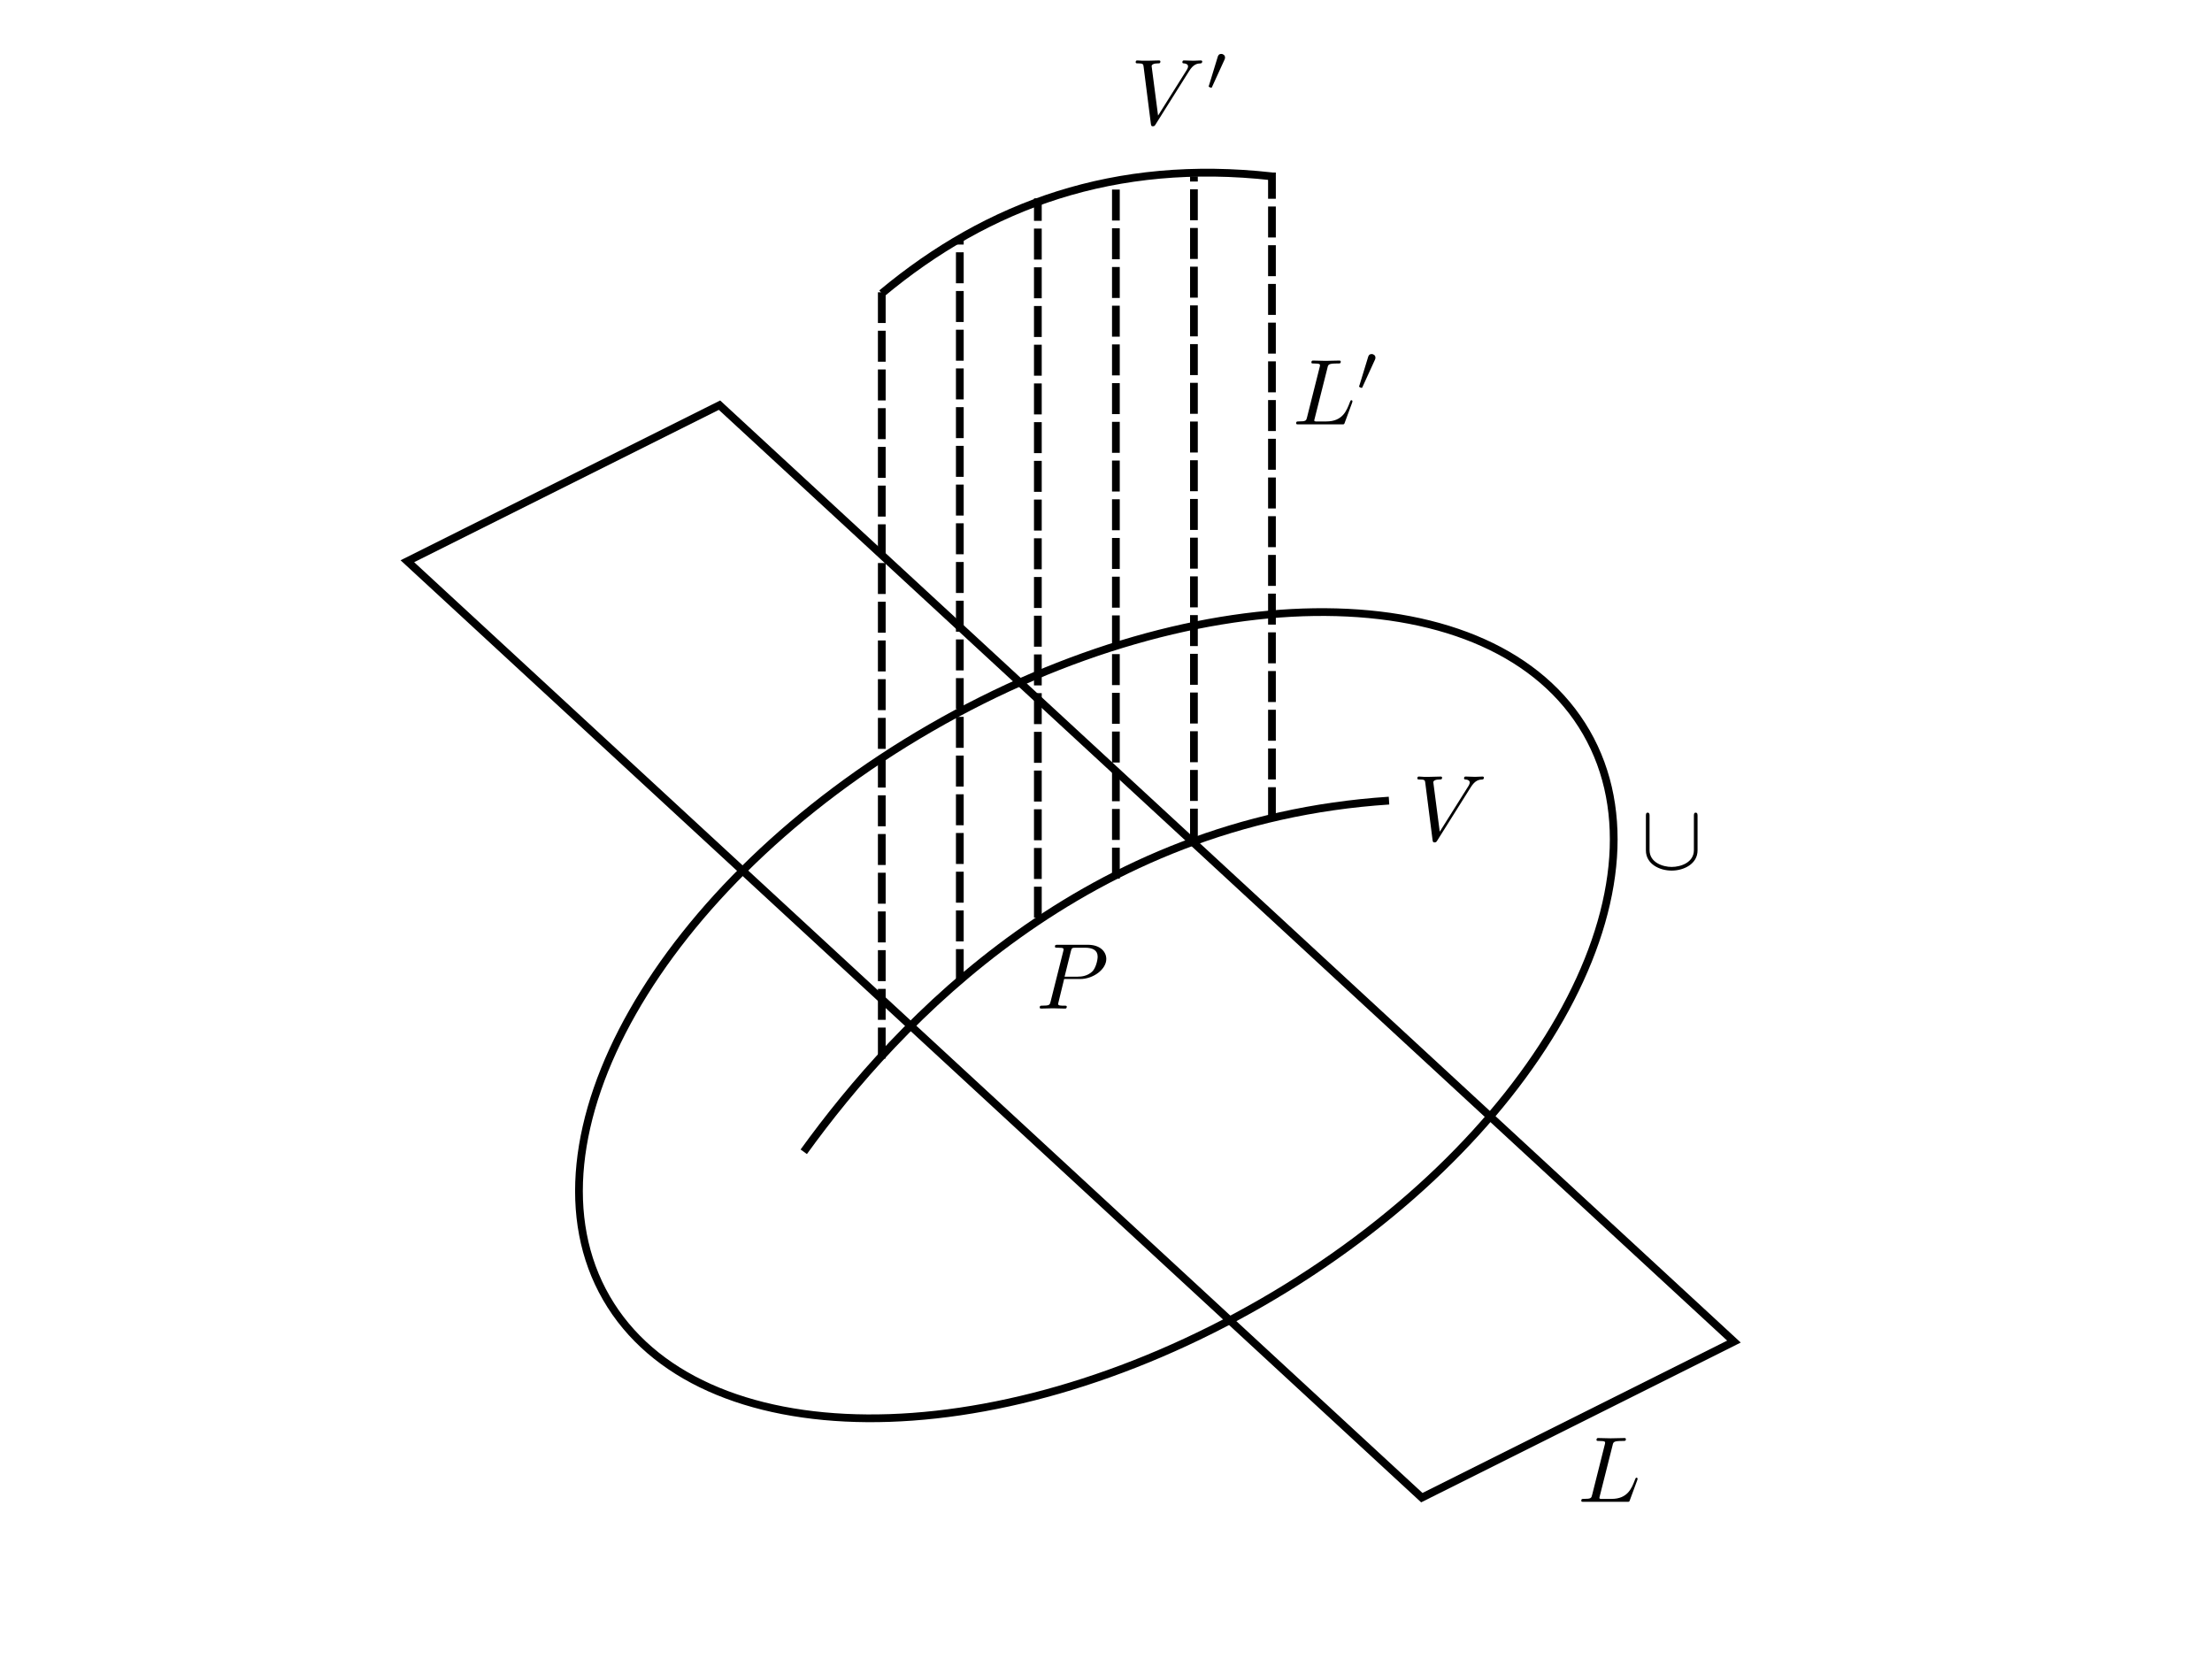<?xml version="1.0" encoding="UTF-8" standalone="no"?>
<!-- Created with Inkscape (http://www.inkscape.org/) -->

<svg
   xmlns:ns0="http://www.iki.fi/pav/software/textext/"
   xmlns:dc="http://purl.org/dc/elements/1.1/"
   xmlns:cc="http://creativecommons.org/ns#"
   xmlns:rdf="http://www.w3.org/1999/02/22-rdf-syntax-ns#"
   xmlns:svg="http://www.w3.org/2000/svg"
   xmlns="http://www.w3.org/2000/svg"
   xmlns:xlink="http://www.w3.org/1999/xlink"
   xmlns:sodipodi="http://sodipodi.sourceforge.net/DTD/sodipodi-0.dtd"
   xmlns:inkscape="http://www.inkscape.org/namespaces/inkscape"
   width="283.465"
   height="212.598"
   id="svg2"
   version="1.1"
   inkscape:version="0.47 r22583"
   sodipodi:docname="New document 1">
  <sodipodi:namedview
     id="base"
     pagecolor="#ffffff"
     bordercolor="#666666"
     borderopacity="1.0"
     inkscape:pageopacity="0.0"
     inkscape:pageshadow="2"
     inkscape:zoom="1.6792222"
     inkscape:cx="141.73228"
     inkscape:cy="106.29921"
     inkscape:document-units="cm"
     inkscape:current-layer="layer1"
     showgrid="false"
     units="cm"
     inkscape:window-width="554"
     inkscape:window-height="697"
     inkscape:window-x="462"
     inkscape:window-y="0"
     inkscape:window-maximized="0">
    <inkscape:grid
       type="xygrid"
       id="grid2816"
       empspacing="5"
       visible="true"
       enabled="true"
       snapvisiblegridlinesonly="true" />
  </sodipodi:namedview>
  <defs
     id="defs4">
    <inkscape:perspective
       sodipodi:type="inkscape:persp3d"
       inkscape:vp_x="0 : 526.18109 : 1"
       inkscape:vp_y="0 : 1000 : 0"
       inkscape:vp_z="744.09448 : 526.18109 : 1"
       inkscape:persp3d-origin="372.04724 : 350.78739 : 1"
       id="perspective10" />
    <inkscape:perspective
       id="perspective3604"
       inkscape:persp3d-origin="0.5 : 0.33333333 : 1"
       inkscape:vp_z="1 : 0.5 : 1"
       inkscape:vp_y="0 : 1000 : 0"
       inkscape:vp_x="0 : 0.5 : 1"
       sodipodi:type="inkscape:persp3d" />
    <inkscape:perspective
       id="perspective3604-6"
       inkscape:persp3d-origin="0.5 : 0.33333333 : 1"
       inkscape:vp_z="1 : 0.5 : 1"
       inkscape:vp_y="0 : 1000 : 0"
       inkscape:vp_x="0 : 0.5 : 1"
       sodipodi:type="inkscape:persp3d" />
    <inkscape:perspective
       id="perspective3604-61"
       inkscape:persp3d-origin="0.5 : 0.33333333 : 1"
       inkscape:vp_z="1 : 0.5 : 1"
       inkscape:vp_y="0 : 1000 : 0"
       inkscape:vp_x="0 : 0.5 : 1"
       sodipodi:type="inkscape:persp3d" />
    <inkscape:perspective
       id="perspective3604-7"
       inkscape:persp3d-origin="0.5 : 0.33333333 : 1"
       inkscape:vp_z="1 : 0.5 : 1"
       inkscape:vp_y="0 : 1000 : 0"
       inkscape:vp_x="0 : 0.5 : 1"
       sodipodi:type="inkscape:persp3d" />
    <inkscape:perspective
       id="perspective3604-2"
       inkscape:persp3d-origin="0.5 : 0.33333333 : 1"
       inkscape:vp_z="1 : 0.5 : 1"
       inkscape:vp_y="0 : 1000 : 0"
       inkscape:vp_x="0 : 0.5 : 1"
       sodipodi:type="inkscape:persp3d" />
    <inkscape:perspective
       sodipodi:type="inkscape:persp3d"
       inkscape:vp_x="0 : 0.5 : 1"
       inkscape:vp_y="0 : 1000 : 0"
       inkscape:vp_z="1 : 0.5 : 1"
       inkscape:persp3d-origin="0.5 : 0.33333333 : 1"
       id="perspective3735" />
    <inkscape:perspective
       id="perspective3875"
       inkscape:persp3d-origin="0.5 : 0.33333333 : 1"
       inkscape:vp_z="1 : 0.5 : 1"
       inkscape:vp_y="0 : 1000 : 0"
       inkscape:vp_x="0 : 0.5 : 1"
       sodipodi:type="inkscape:persp3d" />
    <inkscape:perspective
       sodipodi:type="inkscape:persp3d"
       inkscape:vp_x="0 : 0.5 : 1"
       inkscape:vp_y="0 : 1000 : 0"
       inkscape:vp_z="1 : 0.5 : 1"
       inkscape:persp3d-origin="0.5 : 0.33333333 : 1"
       id="perspective3875-4" />
    <inkscape:perspective
       id="perspective3875-6"
       inkscape:persp3d-origin="0.5 : 0.33333333 : 1"
       inkscape:vp_z="1 : 0.5 : 1"
       inkscape:vp_y="0 : 1000 : 0"
       inkscape:vp_x="0 : 0.5 : 1"
       sodipodi:type="inkscape:persp3d" />
    <inkscape:perspective
       sodipodi:type="inkscape:persp3d"
       inkscape:vp_x="0 : 0.5 : 1"
       inkscape:vp_y="0 : 1000 : 0"
       inkscape:vp_z="1 : 0.5 : 1"
       inkscape:persp3d-origin="0.5 : 0.33333333 : 1"
       id="perspective3875-7" />
  </defs>
  <g
     inkscape:label="Layer 1"
     inkscape:groupmode="layer"
     id="layer1"
     transform="translate(0,-839.762)">
    <path
       sodipodi:type="arc"
       style="color:#000000;fill:none;stroke:#000000;stroke-width:0.992;stroke-linecap:butt;stroke-linejoin:round;stroke-miterlimit:4;stroke-opacity:1;stroke-dasharray:none;stroke-dashoffset:0;marker:none;visibility:visible;display:inline;overflow:visible;enable-background:accumulate"
       id="path2818"
       sodipodi:cx="132.5"
       sodipodi:cy="110.09842"
       sodipodi:rx="72.5"
       sodipodi:ry="42.5"
       d="m 205,110.098 c 0,23.472 -32.459,42.5 -72.5,42.5 -40.041,0 -72.5,-19.028 -72.5,-42.5 0,-23.472 32.459,-42.5 72.5,-42.5 40.041,0 72.5,19.028 72.5,42.5 z"
       transform="matrix(0.866,-0.5,0.5,0.866,-29.298,940.763)" />
    <path
       style="fill:none;stroke:#000000;stroke-width:1px;stroke-linecap:butt;stroke-linejoin:miter;stroke-opacity:1"
       d="m 103,987.361 c 12.099,-16.732 36.099,-42.457 75,-45"
       id="path2820"
       sodipodi:nodetypes="cc" />
    <path
       style="fill:none;stroke:#000000;stroke-width:0.992;stroke-linecap:butt;stroke-linejoin:miter;stroke-miterlimit:4;stroke-opacity:1;stroke-dasharray:3.969, 0.992;stroke-dashoffset:0"
       d="m 113,975.414 0,-98.194"
       id="path2822"
       sodipodi:nodetypes="cc" />
    <path
       style="fill:none;stroke:#000000;stroke-width:0.992;stroke-linecap:butt;stroke-linejoin:miter;stroke-miterlimit:4;stroke-opacity:1;stroke-dasharray:3.969, 0.992;stroke-dashoffset:0"
       d="m 163,944.609 0,-82.737"
       id="path2822-0"
       sodipodi:nodetypes="cc" />
    <path
       style="fill:none;stroke:#000000;stroke-width:0.992;stroke-linecap:butt;stroke-linejoin:miter;stroke-miterlimit:4;stroke-opacity:1;stroke-dasharray:3.969, 0.992;stroke-dashoffset:0"
       d="m 153,947.361 0,-85"
       id="path2822-2"
       sodipodi:nodetypes="cc" />
    <path
       style="fill:none;stroke:#000000;stroke-width:0.992;stroke-linecap:butt;stroke-linejoin:miter;stroke-miterlimit:4;stroke-opacity:1;stroke-dasharray:3.969, 0.992;stroke-dashoffset:0"
       d="m 143,952.361 0,-89.769"
       id="path2822-8"
       sodipodi:nodetypes="cc" />
    <path
       style="fill:none;stroke:#000000;stroke-width:0.992;stroke-linecap:butt;stroke-linejoin:miter;stroke-miterlimit:4;stroke-opacity:1;stroke-dasharray:3.969, 0.992;stroke-dashoffset:0"
       d="m 133,957.361 0,-92.176"
       id="path2822-9"
       sodipodi:nodetypes="cc" />
    <path
       style="fill:none;stroke:#000000;stroke-width:0.992;stroke-linecap:butt;stroke-linejoin:miter;stroke-miterlimit:4;stroke-opacity:1;stroke-dasharray:3.969, 0.992;stroke-dashoffset:0"
       d="m 123,965.361 0,-94.884"
       id="path2822-02"
       sodipodi:nodetypes="cc" />
    <path
       style="fill:none;stroke:#000000;stroke-width:1px;stroke-linecap:butt;stroke-linejoin:miter;stroke-opacity:1"
       d="m 113,877.361 c 13.664,-11.381 29.922,-17.249 50,-15"
       id="path3654"
       sodipodi:nodetypes="cc" />
    <path
       style="fill:none;stroke:#000000;stroke-width:1px;stroke-linecap:butt;stroke-linejoin:miter;stroke-opacity:1"
       d="m 52.204,911.684 40,-20 130,120 -40,20 L 52.204,911.684 z"
       id="path3656" />
    <g
       transform="matrix(1.2,0,0,1.2,-87.16,785.733)"
       ns0:text="$V$"
       ns0:preamble="/home/manju/Documents/ubm/preamble.tex"
       id="g3680">
      <defs
         id="defs3682">
        <g
           id="g3684">
          <symbol
             style="overflow:visible"
             overflow="visible"
             id="textext-bc2d3331-0">
            <path
               style="stroke:none"
               d=""
               id="path3687" />
          </symbol>
          <symbol
             style="overflow:visible"
             overflow="visible"
             id="textext-bc2d3331-1">
            <path
               style="stroke:none"
               d="M 6.266,-5.672 C 6.75,-6.453 7.172,-6.484 7.531,-6.5 c 0.125,-0.016 0.141,-0.172 0.141,-0.188 0,-0.078 -0.062,-0.125 -0.141,-0.125 -0.25,0 -0.547,0.031 -0.812,0.031 -0.328,0 -0.672,-0.031 -0.984,-0.031 -0.062,0 -0.188,0 -0.188,0.188 0,0.109 0.078,0.125 0.156,0.125 0.266,0.016 0.453,0.125 0.453,0.328 0,0.156 -0.141,0.375 -0.141,0.375 l -3.062,4.875 -0.688,-5.281 C 2.266,-6.375 2.5,-6.5 2.953,-6.5 c 0.141,0 0.25,0 0.25,-0.203 0,-0.078 -0.078,-0.109 -0.125,-0.109 -0.406,0 -0.828,0.031 -1.25,0.031 -0.172,0 -0.359,0 -0.547,0 -0.172,0 -0.359,-0.031 -0.531,-0.031 -0.078,0 -0.188,0 -0.188,0.188 0,0.125 0.078,0.125 0.25,0.125 0.547,0 0.562,0.094 0.594,0.344 L 2.188,-0.016 C 2.219,0.188 2.266,0.219 2.391,0.219 c 0.156,0 0.203,-0.047 0.281,-0.172 l 3.594,-5.719 z m 0,0"
               id="path3690" />
          </symbol>
        </g>
      </defs>
      <g
         id="textext-bc2d3331-2">
        <g
           style="fill:#000000;fill-opacity:1"
           id="g3693">
          <use
             height="212.598"
             width="283.465"
             xlink:href="#textext-bc2d3331-1"
             x="223.432"
             y="134.765"
             id="use3695" />
        </g>
      </g>
    </g>
    <g
       id="g3809"
       transform="matrix(1.2,0,0,1.2,-135.368,807.292)"
       ns0:preamble="/home/manju/Documents/ubm/preamble.tex"
       ns0:text="$P$">
      <defs
         id="defs3811">
        <g
           id="g3813">
          <symbol
             id="textext-c886c067-0"
             overflow="visible"
             style="overflow:visible">
            <path
               id="path3816"
               d=""
               style="stroke:none" />
          </symbol>
          <symbol
             id="textext-c886c067-1"
             overflow="visible"
             style="overflow:visible">
            <path
               id="path3819"
               d="m 3.016,-3.156 1.703,0 c 1.406,0 2.797,-1.031 2.797,-2.141 0,-0.781 -0.656,-1.516 -1.969,-1.516 l -3.219,0 c -0.188,0 -0.297,0 -0.297,0.188 0,0.125 0.078,0.125 0.281,0.125 0.125,0 0.312,0.016 0.422,0.016 0.172,0.031 0.219,0.047 0.219,0.172 0,0.031 0,0.062 -0.031,0.188 l -1.344,5.344 c -0.094,0.391 -0.109,0.469 -0.906,0.469 -0.156,0 -0.266,0 -0.266,0.188 C 0.406,0 0.516,0 0.547,0 0.828,0 1.531,-0.031 1.812,-0.031 c 0.219,0 0.438,0.016 0.641,0.016 0.219,0 0.438,0.016 0.641,0.016 0.078,0 0.203,0 0.203,-0.203 0,-0.109 -0.094,-0.109 -0.281,-0.109 -0.359,0 -0.641,0 -0.641,-0.172 0,-0.062 0.016,-0.109 0.031,-0.172 l 0.609,-2.5 z M 3.734,-6.125 C 3.828,-6.469 3.844,-6.5 4.281,-6.5 l 0.953,0 c 0.828,0 1.359,0.266 1.359,0.953 0,0.391 -0.203,1.25 -0.594,1.609 -0.5,0.453 -1.094,0.531 -1.531,0.531 l -1.406,0 0.672,-2.719 z m 0,0"
               style="stroke:none" />
          </symbol>
        </g>
      </defs>
      <g
         id="textext-c886c067-2">
        <g
           id="g3822"
           style="fill:#000000;fill-opacity:1">
          <use
             id="use3824"
             y="134.765"
             x="223.432"
             xlink:href="#textext-c886c067-1"
             width="283.465"
             height="212.598" />
        </g>
      </g>
    </g>
    <g
       ns0:text="$L$"
       ns0:preamble="/home/manju/Documents/ubm/preamble.tex"
       transform="matrix(1.2,0,0,1.2,-65.95,870.5)"
       id="g3960">
      <defs
         id="defs3962">
        <g
           id="g3964">
          <symbol
             overflow="visible"
             id="textext-51ea296c-0">
            <path
               style="stroke:none;"
               d=""
               id="path3967" />
          </symbol>
          <symbol
             overflow="visible"
             id="textext-51ea296c-1">
            <path
               style="stroke:none;"
               d="M 3.734 -6.031 C 3.812 -6.391 3.844 -6.5 4.781 -6.5 C 5.078 -6.5 5.156 -6.5 5.156 -6.688 C 5.156 -6.812 5.047 -6.812 5 -6.812 C 4.672 -6.812 3.859 -6.781 3.531 -6.781 C 3.234 -6.781 2.5 -6.812 2.203 -6.812 C 2.141 -6.812 2.016 -6.812 2.016 -6.609 C 2.016 -6.5 2.109 -6.5 2.297 -6.5 C 2.312 -6.5 2.5 -6.5 2.672 -6.484 C 2.844 -6.453 2.938 -6.453 2.938 -6.312 C 2.938 -6.281 2.938 -6.25 2.906 -6.125 L 1.562 -0.781 C 1.469 -0.391 1.453 -0.312 0.656 -0.312 C 0.484 -0.312 0.391 -0.312 0.391 -0.109 C 0.391 0 0.484 0 0.656 0 L 5.281 0 C 5.516 0 5.516 0 5.578 -0.172 L 6.375 -2.328 C 6.406 -2.438 6.406 -2.453 6.406 -2.469 C 6.406 -2.5 6.375 -2.578 6.297 -2.578 C 6.203 -2.578 6.188 -2.516 6.125 -2.359 C 5.781 -1.453 5.344 -0.312 3.625 -0.312 L 2.688 -0.312 C 2.547 -0.312 2.516 -0.312 2.469 -0.312 C 2.359 -0.328 2.328 -0.344 2.328 -0.422 C 2.328 -0.453 2.328 -0.469 2.375 -0.641 L 3.734 -6.031 Z M 3.734 -6.031 "
               id="path3970" />
          </symbol>
        </g>
      </defs>
      <g
         id="textext-51ea296c-2">
        <g
           style="fill:rgb(0%,0%,0%);fill-opacity:1;"
           id="g3973">
          <use
             xlink:href="#textext-51ea296c-1"
             x="223.432"
             y="134.765"
             id="use3975" />
        </g>
      </g>
    </g>
    <g
       id="g4111"
       transform="matrix(1.2,0,0,1.2,-57.873,789.347)"
       ns0:preamble="/home/manju/Documents/ubm/preamble.tex"
       ns0:text="$\\cup$">
      <defs
         id="defs4113">
        <g
           id="g4115">
          <symbol
             id="textext-971d4493-0"
             overflow="visible"
             style="overflow:visible">
            <path
               id="path4118"
               d=""
               style="stroke:none" />
          </symbol>
          <symbol
             id="textext-971d4493-1"
             overflow="visible"
             style="overflow:visible">
            <path
               id="path4121"
               d="m 6.078,-5.625 c 0,-0.141 0,-0.344 -0.203,-0.344 -0.188,0 -0.188,0.203 -0.188,0.344 l 0,3.656 c 0,1.328 -1.406,1.797 -2.375,1.797 -0.938,0 -2.359,-0.469 -2.359,-1.797 l 0,-3.656 c 0,-0.141 0,-0.344 -0.203,-0.344 -0.188,0 -0.188,0.203 -0.188,0.344 l 0,3.688 c 0,1.453 1.453,2.156 2.75,2.156 1.312,0 2.766,-0.719 2.766,-2.156 l 0,-3.688 z m 0,0"
               style="stroke:none" />
          </symbol>
        </g>
      </defs>
      <g
         id="textext-971d4493-2">
        <g
           id="g4124"
           style="fill:#000000;fill-opacity:1">
          <use
             id="use4126"
             y="134.765"
             x="223.432"
             xlink:href="#textext-971d4493-1"
             width="283.465"
             height="212.598" />
        </g>
      </g>
    </g>
    <g
       ns0:text="$L\'$"
       ns0:preamble="/home/manju/Documents/ubm/preamble.tex"
       transform="matrix(1.2,0,0,1.2,-102.488,732.424)"
       id="g4284">
      <defs
         id="defs4286">
        <g
           id="g4288">
          <symbol
             overflow="visible"
             id="textext-33b8a842-0">
            <path
               style="stroke:none;"
               d=""
               id="path4291" />
          </symbol>
          <symbol
             overflow="visible"
             id="textext-33b8a842-1">
            <path
               style="stroke:none;"
               d="M 3.734 -6.031 C 3.812 -6.391 3.844 -6.5 4.781 -6.5 C 5.078 -6.5 5.156 -6.5 5.156 -6.688 C 5.156 -6.812 5.047 -6.812 5 -6.812 C 4.672 -6.812 3.859 -6.781 3.531 -6.781 C 3.234 -6.781 2.5 -6.812 2.203 -6.812 C 2.141 -6.812 2.016 -6.812 2.016 -6.609 C 2.016 -6.5 2.109 -6.5 2.297 -6.5 C 2.312 -6.5 2.5 -6.5 2.672 -6.484 C 2.844 -6.453 2.938 -6.453 2.938 -6.312 C 2.938 -6.281 2.938 -6.25 2.906 -6.125 L 1.562 -0.781 C 1.469 -0.391 1.453 -0.312 0.656 -0.312 C 0.484 -0.312 0.391 -0.312 0.391 -0.109 C 0.391 0 0.484 0 0.656 0 L 5.281 0 C 5.516 0 5.516 0 5.578 -0.172 L 6.375 -2.328 C 6.406 -2.438 6.406 -2.453 6.406 -2.469 C 6.406 -2.5 6.375 -2.578 6.297 -2.578 C 6.203 -2.578 6.188 -2.516 6.125 -2.359 C 5.781 -1.453 5.344 -0.312 3.625 -0.312 L 2.688 -0.312 C 2.547 -0.312 2.516 -0.312 2.469 -0.312 C 2.359 -0.328 2.328 -0.344 2.328 -0.422 C 2.328 -0.453 2.328 -0.469 2.375 -0.641 L 3.734 -6.031 Z M 3.734 -6.031 "
               id="path4294" />
          </symbol>
          <symbol
             overflow="visible"
             id="textext-33b8a842-2">
            <path
               style="stroke:none;"
               d=""
               id="path4297" />
          </symbol>
          <symbol
             overflow="visible"
             id="textext-33b8a842-3">
            <path
               style="stroke:none;"
               d="M 2.031 -3.297 C 2.062 -3.359 2.078 -3.422 2.078 -3.516 C 2.078 -3.734 1.891 -3.891 1.672 -3.891 C 1.391 -3.891 1.328 -3.672 1.297 -3.578 L 0.375 -0.562 C 0.359 -0.531 0.328 -0.453 0.328 -0.438 C 0.328 -0.359 0.547 -0.281 0.609 -0.281 C 0.656 -0.281 0.688 -0.328 0.703 -0.391 L 2.031 -3.297 Z M 2.031 -3.297 "
               id="path4300" />
          </symbol>
        </g>
      </defs>
      <g
         id="textext-33b8a842-4">
        <g
           style="fill:rgb(0%,0%,0%);fill-opacity:1;"
           id="g4303">
          <use
             xlink:href="#textext-33b8a842-1"
             x="223.432"
             y="134.765"
             id="use4305" />
        </g>
        <g
           style="fill:rgb(0%,0%,0%);fill-opacity:1;"
           id="g4307">
          <use
             xlink:href="#textext-33b8a842-3"
             x="230.212"
             y="131.149"
             id="use4309" />
        </g>
      </g>
    </g>
    <g
       id="g4501"
       transform="matrix(1.2,0,0,1.2,-123.257,693.963)"
       ns0:preamble="/home/manju/Documents/ubm/preamble.tex"
       ns0:text="$V\'$">
      <defs
         id="defs4503">
        <g
           id="g4505">
          <symbol
             id="textext-25fb03ed-0"
             overflow="visible">
            <path
               id="path4508"
               d=""
               style="stroke:none;" />
          </symbol>
          <symbol
             id="textext-25fb03ed-1"
             overflow="visible">
            <path
               id="path4511"
               d="M 6.266 -5.672 C 6.75 -6.453 7.172 -6.484 7.531 -6.5 C 7.656 -6.516 7.672 -6.672 7.672 -6.688 C 7.672 -6.766 7.609 -6.812 7.531 -6.812 C 7.281 -6.812 6.984 -6.781 6.719 -6.781 C 6.391 -6.781 6.047 -6.812 5.734 -6.812 C 5.672 -6.812 5.547 -6.812 5.547 -6.625 C 5.547 -6.516 5.625 -6.5 5.703 -6.5 C 5.969 -6.484 6.156 -6.375 6.156 -6.172 C 6.156 -6.016 6.016 -5.797 6.016 -5.797 L 2.953 -0.922 L 2.266 -6.203 C 2.266 -6.375 2.5 -6.5 2.953 -6.5 C 3.094 -6.5 3.203 -6.5 3.203 -6.703 C 3.203 -6.781 3.125 -6.812 3.078 -6.812 C 2.672 -6.812 2.25 -6.781 1.828 -6.781 C 1.656 -6.781 1.469 -6.781 1.281 -6.781 C 1.109 -6.781 0.922 -6.812 0.75 -6.812 C 0.672 -6.812 0.562 -6.812 0.562 -6.625 C 0.562 -6.5 0.641 -6.5 0.812 -6.5 C 1.359 -6.5 1.375 -6.406 1.406 -6.156 L 2.188 -0.016 C 2.219 0.188 2.266 0.219 2.391 0.219 C 2.547 0.219 2.594 0.172 2.672 0.047 L 6.266 -5.672 Z M 6.266 -5.672 "
               style="stroke:none;" />
          </symbol>
          <symbol
             id="textext-25fb03ed-2"
             overflow="visible">
            <path
               id="path4514"
               d=""
               style="stroke:none;" />
          </symbol>
          <symbol
             id="textext-25fb03ed-3"
             overflow="visible">
            <path
               id="path4517"
               d="M 2.031 -3.297 C 2.062 -3.359 2.078 -3.422 2.078 -3.516 C 2.078 -3.734 1.891 -3.891 1.672 -3.891 C 1.391 -3.891 1.328 -3.672 1.297 -3.578 L 0.375 -0.562 C 0.359 -0.531 0.328 -0.453 0.328 -0.438 C 0.328 -0.359 0.547 -0.281 0.609 -0.281 C 0.656 -0.281 0.688 -0.328 0.703 -0.391 L 2.031 -3.297 Z M 2.031 -3.297 "
               style="stroke:none;" />
          </symbol>
        </g>
      </defs>
      <g
         id="textext-25fb03ed-4">
        <g
           id="g4520"
           style="fill:rgb(0%,0%,0%);fill-opacity:1;">
          <use
             id="use4522"
             y="134.765"
             x="223.432"
             xlink:href="#textext-25fb03ed-1" />
        </g>
        <g
           id="g4524"
           style="fill:rgb(0%,0%,0%);fill-opacity:1;">
          <use
             id="use4526"
             y="131.149"
             x="231.458"
             xlink:href="#textext-25fb03ed-3" />
        </g>
      </g>
    </g>
  </g>
</svg>
